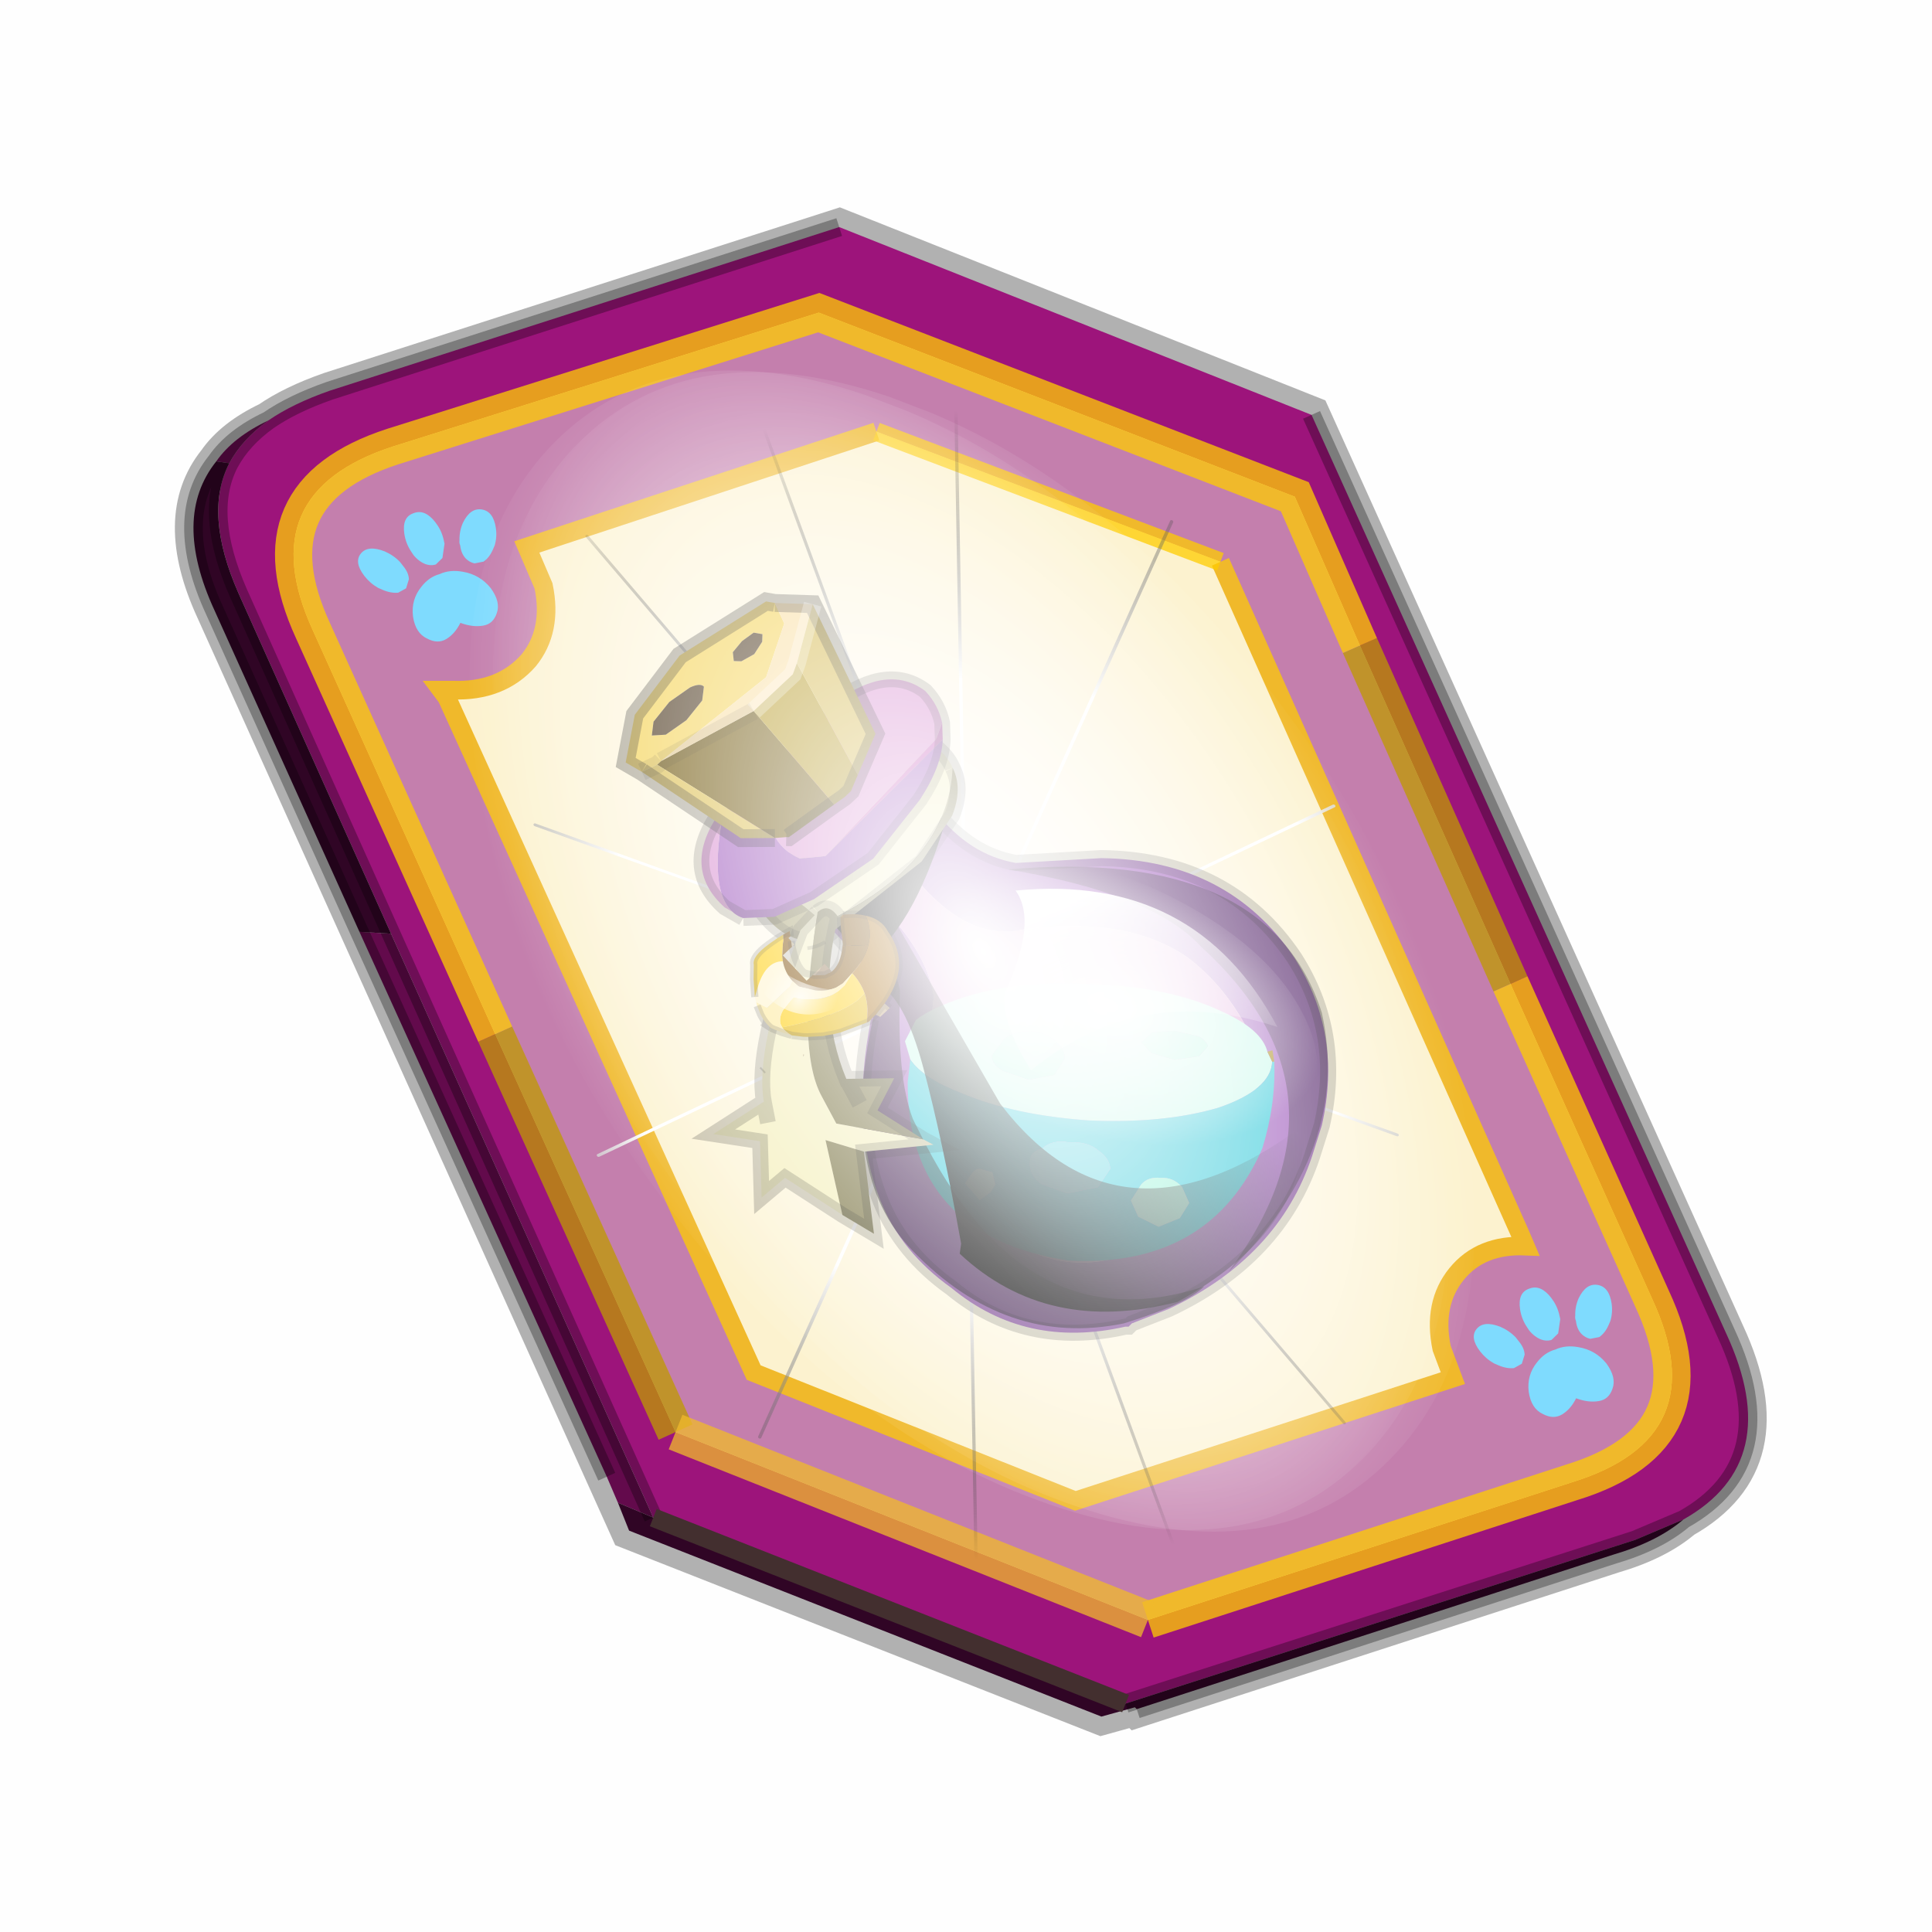 <?xml version='1.0' encoding='UTF-8'?>
<svg xmlns:xlink="http://www.w3.org/1999/xlink" xmlns="http://www.w3.org/2000/svg" version="1.1" width="60px" height="60px" viewBox="0.0 0.0 60.0 60.0"><defs><g id="c1"><path fill="#000000" fill-opacity="0.004" d="M0.0 0.0 L60.0 0.0 60.0 60.0 0.0 60.0 0.0 0.0"/></g><g id="c2"><path fill="none" stroke="#000000" stroke-width="1.0" stroke-opacity="0.302" d="M0.7 12.25 Q-0.45 9.75 0.75 8.25 1.2 7.6 2.15 7.15 2.8 6.7 3.8 6.35 L17.5 1.95 30.2 7.0 41.35 31.7 Q42.95 35.15 40.2 36.7 39.5 37.3 38.3 37.65 L25.5 41.8 25.45 41.75 24.55 42.0 11.85 37.0 0.7 12.25"/><path fill="#9d147b" stroke="none" d="M35.55 22.3 L31.5 13.2 29.75 9.2 16.95 4.25 5.5 7.85 Q1.65 9.1 3.35 12.8 L8.25 23.65 13.1 34.35 25.8 39.4 37.2 35.7 Q41.1 34.5 39.35 30.75 L35.55 22.3 M5.45 20.95 L1.35 11.8 Q0.4 9.65 1.1 8.3 1.45 7.65 2.15 7.15 2.8 6.7 3.8 6.35 L17.5 1.95 30.2 7.0 41.35 31.7 Q42.95 35.15 40.2 36.7 L38.9 37.25 25.2 41.65 12.5 36.65 5.45 20.95"/><path fill="#c47fad" stroke="none" d="M31.5 13.2 L35.55 22.3 39.35 30.75 Q41.1 34.5 37.2 35.7 L25.8 39.4 13.1 34.35 8.25 23.65 3.35 12.8 Q1.65 9.1 5.5 7.85 L16.95 4.25 29.75 9.2 31.5 13.2 M18.5 7.45 L9.1 10.55 9.55 11.6 Q9.8 12.8 9.15 13.6 8.4 14.45 7.1 14.4 L6.8 14.4 6.95 14.6 15.2 32.75 23.85 36.2 34.0 32.9 33.7 32.1 Q33.45 30.9 34.1 30.1 34.75 29.3 35.95 29.35 L35.8 29.0 27.75 10.95 18.5 7.45"/><path fill="#fcf2cf" stroke="none" d="M27.75 10.95 L35.8 29.0 35.95 29.35 Q34.75 29.3 34.1 30.1 33.45 30.9 33.7 32.1 L34.0 32.9 23.85 36.2 15.2 32.75 6.95 14.6 6.8 14.4 7.1 14.4 Q8.4 14.45 9.15 13.6 9.8 12.8 9.55 11.6 L9.1 10.55 18.5 7.45 27.75 10.95"/><path fill="#630a4c" stroke="none" d="M1.1 8.3 L0.75 8.25 Q1.2 7.6 2.15 7.15 1.45 7.65 1.1 8.3 M4.6 20.9 L5.45 20.95 12.5 36.65 11.55 36.25 11.25 35.55 4.6 20.9"/><path fill="#300525" stroke="none" d="M1.1 8.3 Q0.4 9.65 1.35 11.8 L5.45 20.95 4.6 20.9 0.7 12.25 Q-0.45 9.75 0.75 8.25 L1.1 8.3 M12.5 36.65 L25.2 41.65 38.9 37.25 40.2 36.7 Q39.5 37.3 38.3 37.65 L25.5 41.8 25.45 41.75 24.55 42.0 11.85 37.0 11.55 36.25 12.5 36.65"/><path fill="none" stroke="#bf9900" stroke-width="1.0" stroke-opacity="0.749" d="M31.5 13.2 L35.55 22.3 M13.1 34.35 L8.25 23.65"/><path fill="none" stroke="#ffcc00" stroke-width="1.0" stroke-opacity="0.749" d="M35.55 22.3 L39.35 30.75 Q41.1 34.5 37.2 35.7 L25.8 39.4 M8.25 23.65 L3.35 12.8 Q1.65 9.1 5.5 7.85 L16.95 4.25 29.75 9.2 31.5 13.2"/><path fill="none" stroke="#f0b92b" stroke-width="0.5" d="M27.75 10.95 L35.8 29.0 35.95 29.35 Q34.75 29.3 34.1 30.1 33.45 30.9 33.7 32.1 L34.0 32.9 23.85 36.2 15.2 32.75 6.95 14.6 6.8 14.4 7.1 14.4 Q8.4 14.45 9.15 13.6 9.8 12.8 9.55 11.6 L9.1 10.55 18.5 7.45"/><path fill="none" stroke="#000000" stroke-width="0.5" stroke-opacity="0.302" d="M5.45 20.95 L1.35 11.8 Q0.4 9.65 1.1 8.3 M0.75 8.25 Q-0.45 9.75 0.7 12.25 L4.6 20.9 M5.45 20.95 L12.5 36.65 M25.2 41.65 L38.9 37.25 40.2 36.7 Q42.95 35.15 41.35 31.7 L30.2 7.0 M17.5 1.95 L3.8 6.35 Q2.8 6.7 2.15 7.15 1.45 7.65 1.1 8.3 M0.75 8.25 Q1.2 7.6 2.15 7.15 M11.25 35.55 L4.6 20.9 M25.5 41.8 L38.3 37.65 Q39.5 37.3 40.2 36.7"/><path fill="none" stroke="#ffcc00" stroke-width="0.5" stroke-opacity="0.749" d="M18.5 7.45 L27.75 10.95"/><path fill="none" stroke="#f0b92b" stroke-width="1.0" stroke-opacity="0.749" d="M25.8 39.4 L13.1 34.35"/><path fill="none" stroke="#432f2f" stroke-width="0.5" d="M12.5 36.65 L25.2 41.65"/></g><g id="c3"><path fill="#7fdbfe" stroke="none" d="M10.75 4.9 Q10.75 4.6 10.9 4.35 11.25 3.45 11.95 2.75 13.3 1.5 14.35 2.1 15.4 2.7 14.95 4.45 14.7 5.4 14.1 6.15 L13.75 6.5 Q13.1 7.15 12.35 7.35 L11.4 7.2 Q10.95 6.9 10.75 6.4 10.5 5.75 10.75 4.9 M7.5 5.9 Q7.0 5.85 6.6 5.5 6.05 5.0 5.8 4.15 L5.7 3.6 Q5.55 2.65 5.8 1.7 6.25 0.0 7.5 0.0 L7.6 0.0 Q8.85 0.0 9.3 1.7 9.55 2.65 9.4 3.6 L9.3 4.15 8.5 5.5 7.6 5.9 7.5 5.9 M4.35 4.9 Q4.6 5.75 4.35 6.4 L3.7 7.2 2.75 7.35 Q2.0 7.15 1.35 6.5 L1.0 6.15 Q0.4 5.4 0.15 4.45 -0.3 2.7 0.75 2.1 1.8 1.5 3.15 2.75 3.85 3.45 4.2 4.35 L4.35 4.9 M5.5 13.7 Q4.45 13.9 3.65 12.95 2.75 12.0 3.2 10.25 3.7 8.5 5.25 7.6 6.4 6.9 7.55 7.0 8.75 6.9 9.9 7.6 11.45 8.5 11.95 10.25 12.35 12.0 11.5 12.95 10.7 13.9 9.65 13.7 8.55 13.5 7.55 12.6 6.55 13.5 5.5 13.7"/></g><g id="c4"><g><use transform="matrix(1.0,0.0,0.0,1.0,0.0,0.0)" xlink:href="#c3"/></g></g><radialGradient gradientUnits="userSpaceOnUse" r="819.2" cx="0" cy="0" spreadMethod="pad" gradientTransform="matrix(0.091,0.0,0.0,0.091,0.6,3.4)" id="gradient1"><stop offset="0.0" stop-color="#ffffff"/><stop offset="1.0" stop-color="#ffffff" stop-opacity="0.0"/></radialGradient><g id="c5"><path stroke="none" fill="url(#gradient1)" d="M36.65 -54.65 Q60.05 -42.0 69.75 -17.95 80.55 8.9 68.0 34.1 55.45 59.35 26.8 68.2 -1.8 77.05 -29.7 64.3 -57.6 51.6 -68.45 24.75 -79.3 -2.05 -66.75 -27.25 L-66.7 -27.3 Q-54.1 -52.5 -25.5 -61.4 3.1 -70.2 31.0 -57.5 L36.65 -54.65"/></g><g id="c6"><g><use transform="matrix(1.0,0.0,0.0,1.0,0.0,0.0)" xlink:href="#c5"/></g></g><radialGradient gradientUnits="userSpaceOnUse" r="819.2" cx="0" cy="0" spreadMethod="pad" gradientTransform="matrix(0.209,0.0,0.0,0.177,67.15,107.2)" id="gradient2"><stop offset="0.357" stop-color="#ffffff"/><stop offset="0.671" stop-opacity="0.0"/></radialGradient><g id="c7"><path fill="none" stroke-linejoin="round" stroke-linecap="round" stroke="url(#gradient2)" stroke-width="0.5" d="M136.55 165.8 L68.6 106.0 68.4 106.0 118.25 201.5 M68.3 105.8 L68.35 105.8 68.3 105.8 68.3 105.85 68.4 106.0 68.3 106.0 86.55 211.5 M68.3 105.8 L68.3 105.85 68.3 106.0 68.15 105.95 18.25 151.55 M68.3 105.85 L68.25 105.85 68.3 106.0 50.0 193.2 M68.25 105.85 L68.15 105.95 0.05 97.7 M68.3 105.85 L68.25 105.8 68.25 105.85 M68.25 105.8 L68.2 105.7 0.0 45.7 M68.3 105.8 L68.25 105.75 68.25 105.8 M68.25 105.75 L68.2 105.7 18.25 10.05 M68.6 106.0 L68.35 105.8 118.25 60.15 M86.6 18.35 L68.3 105.8 M136.6 114.25 L68.6 106.0 M68.25 105.75 L49.95 0.05"/></g><g id="c8"><g><use transform="matrix(1.0,0.0,0.0,1.0,0.0,0.0)" xlink:href="#c7"/></g></g><g id="c9"><g><use transform="matrix(1.0,0.0,0.0,1.0,0.0,0.0)" xlink:href="#c2"/></g><g><use transform="matrix(0.239,-0.087,0.1,0.234,34.25,31.15)" xlink:href="#c4"/></g><g><use transform="matrix(0.239,-0.087,0.1,0.234,4.25,10.3)" xlink:href="#c4"/></g><g><use transform="matrix(0.141,-0.038,0.111,0.226,20.25,20.65)" filter="url(#filter7)" xlink:href="#c6"/></g><g><use transform="matrix(-0.155,0.051,0.084,0.147,22.6,3.15)" filter="url(#filter8)" xlink:href="#c8"/></g></g><filter id="filter7"><feColorMatrix in="SourceGraphic" type="matrix" values="0.0 0.0 0.0 0.0 0.797 0.0 0.0 0.0 0.0 0.598 0.0 0.0 0.0 0.0 0.199 0.0 0.0 0.0 1.0 0.0" result="cxform"/><feComposite operator="in" in2="SourceGraphic" result="color-xform"/></filter><filter id="filter8"><feColorMatrix in="SourceGraphic" type="matrix" values="0.0 0.0 0.0 0.0 0.996 0.0 0.0 0.0 0.0 0.996 0.0 0.0 0.0 0.0 0.996 0.0 0.0 0.0 1.0 0.0" result="cxform"/><feComposite operator="in" in2="SourceGraphic" result="color-xform"/></filter><g id="c10"><path fill="#9e5cbc" stroke="none" d="M25.8 26.8 L24.6 27.85 Q26.9 29.5 27.2 31.15 L27.05 31.65 Q26.4 34.95 27.35 37.3 28.0 38.9 29.55 40.0 31.85 41.9 34.95 41.2 L35.05 41.2 35.15 41.1 36.3 40.65 Q39.7 39.05 40.75 35.9 L41.05 34.95 Q41.7 32.1 40.2 29.75 38.15 26.7 34.2 26.65 L31.55 26.8 Q30.1 26.55 29.05 25.2 L28.55 24.5 27.3 25.6 Q29.5 29.45 31.85 28.85 35.05 28.45 36.9 29.75 37.95 30.55 38.65 31.8 39.85 35.1 37.0 37.8 33.4 40.65 30.45 37.75 L30.05 37.3 29.65 37.05 Q29.45 36.85 29.5 36.45 28.45 34.9 28.75 33.35 L29.0 30.95 Q28.7 28.95 25.8 26.8"/><path fill="#da94d3" stroke="none" d="M25.8 26.8 Q28.7 28.95 29.0 30.95 L28.75 33.35 Q28.45 34.9 29.5 36.45 29.45 36.85 29.65 37.05 L30.05 37.3 30.45 37.75 Q33.4 40.65 37.0 37.8 39.85 35.1 38.65 31.8 37.95 30.55 36.9 29.75 35.05 28.45 31.85 28.85 29.5 29.45 27.3 25.6 L25.8 26.8"/><path fill="none" stroke="#000000" stroke-width="0.5" stroke-opacity="0.2" d="M27.2 31.15 Q26.9 29.5 24.6 27.85 L25.8 26.8 27.3 25.6 28.55 24.5 29.05 25.2 Q30.1 26.55 31.55 26.8 L34.2 26.65 Q38.15 26.7 40.2 29.75 41.7 32.1 41.05 34.95 L40.75 35.9 Q39.7 39.05 36.3 40.65 L35.15 41.1 35.05 41.2 34.95 41.2 Q31.85 41.9 29.55 40.0 28.0 38.9 27.35 37.3 26.4 34.95 27.05 31.65"/></g><g id="c11"><path fill="#c2f8e8" stroke="none" d="M0.25 9.75 Q-0.2 9.1 0.25 7.65 0.8 5.75 2.45 3.75 4.0 1.75 5.65 0.75 6.65 0.15 7.35 0.0 L8.15 0.2 8.5 0.75 Q8.7 1.5 8.2 2.85 7.6 4.65 6.05 6.7 4.45 8.7 2.8 9.75 1.15 10.7 0.4 10.1 L0.25 9.75 M5.85 2.7 Q5.45 2.75 5.05 3.2 4.75 3.6 4.75 4.1 4.75 4.5 5.0 4.7 L5.65 4.8 6.35 4.25 6.7 3.4 Q6.8 2.95 6.55 2.75 L5.85 2.7 M2.35 6.35 L1.8 6.9 1.4 7.65 Q1.35 7.95 1.45 8.1 L1.9 8.1 2.55 7.55 2.9 6.8 2.85 6.3 2.35 6.35"/><path fill="#30c8d8" stroke="none" d="M8.5 0.75 L9.15 1.2 Q13.1 4.65 10.1 9.35 7.1 13.15 2.85 11.8 1.4 11.15 0.35 10.15 L0.4 10.1 Q1.15 10.7 2.8 9.75 4.45 8.7 6.05 6.7 7.6 4.65 8.2 2.85 8.7 1.5 8.5 0.75 M8.45 6.15 Q8.2 5.9 7.8 6.15 7.35 6.2 7.05 6.7 6.6 7.15 6.6 7.65 6.55 8.1 6.8 8.35 L7.55 8.45 8.4 7.8 8.75 6.9 Q8.75 6.35 8.45 6.15 M9.7 5.1 L9.55 5.4 9.8 5.75 10.1 5.8 10.55 5.7 10.5 5.35 10.45 4.95 10.0 4.9 Q9.75 4.9 9.7 5.1 M7.4 10.15 L7.15 9.6 6.5 9.5 Q6.15 9.5 5.9 9.85 5.6 10.15 5.65 10.6 L5.9 11.15 6.5 11.25 7.2 10.9 7.4 10.15"/><path fill="#5ad3e0" stroke="none" d="M8.45 6.15 Q8.75 6.35 8.75 6.9 L8.4 7.8 7.55 8.45 6.8 8.35 Q6.55 8.1 6.6 7.65 6.6 7.15 7.05 6.7 7.35 6.2 7.8 6.15 8.2 5.9 8.45 6.15"/><path fill="#95f2d6" stroke="none" d="M9.7 5.1 Q9.75 4.9 10.0 4.9 L10.45 4.95 10.5 5.35 10.55 5.7 10.1 5.8 9.8 5.75 9.55 5.4 9.7 5.1 M7.4 10.15 L7.2 10.9 6.5 11.25 5.9 11.15 5.65 10.6 Q5.6 10.15 5.9 9.85 6.15 9.5 6.5 9.5 L7.15 9.6 7.4 10.15"/><path fill="#a4f4db" stroke="none" d="M2.35 6.35 L2.85 6.3 2.9 6.8 2.55 7.55 1.9 8.1 1.45 8.1 Q1.35 7.95 1.4 7.65 L1.8 6.9 2.35 6.35 M5.85 2.7 L6.55 2.75 Q6.8 2.95 6.7 3.4 L6.35 4.25 5.65 4.8 5.0 4.7 Q4.75 4.5 4.75 4.1 4.75 3.6 5.05 3.2 5.45 2.75 5.85 2.7"/><path fill="#a18008" stroke="none" d="M0.35 10.15 L0.1 9.85 0.25 9.75 0.4 10.1 0.35 10.15"/></g><g id="c12"><g><use transform="matrix(1.0,0.0,0.0,1.0,0.0,0.0)" xlink:href="#c11"/></g></g><g id="c13"><path fill="#000000" fill-opacity="0.522" d="M34.9 41.1 Q36.85 40.5 37.4 39.95 31.8 41.8 28.55 35.15 L28.35 34.75 Q27.85 33.45 27.95 30.75 27.75 29.6 25.9 28.6 27.35 30.2 27.2 31.25 25.95 36.4 28.35 38.85 31.25 41.85 34.9 41.1"/><path fill="#000000" fill-opacity="0.353" d="M38.15 39.5 Q42.0 35.7 41.05 31.45 39.4 26.3 31.3 27.0 35.8 27.75 37.3 29.4 42.3 33.95 38.15 39.5"/></g><g id="c14"><path fill="#000000" stroke="none" d="M0.3 1.65 L0.0 0.3 5.3 0.0 Q4.85 1.25 5.25 3.1 3.4 3.45 0.3 1.65"/></g><g id="c15"><g><use transform="matrix(1.0,0.0,0.0,1.0,0.0,0.0)" xlink:href="#c14"/></g></g><linearGradient gradientUnits="userSpaceOnUse" x1="-819.2" x2="819.2" spreadMethod="pad" gradientTransform="matrix(-0.002,-0.004,0.005,-0.002,3.95,4.75)" id="gradient3"><stop offset="0.0" stop-color="#ffffff" stop-opacity="0.0"/><stop offset="1.0" stop-color="#ffffff"/></linearGradient><g id="c16"><path stroke="none" fill="url(#gradient3)" d="M5.95 2.15 Q6.65 2.75 7.0 4.5 2.55 4.8 0.35 8.85 -1.1 3.5 3.45 0.0 3.6 1.2 5.95 2.15"/></g><g id="c17"><g><use transform="matrix(1.0,0.0,0.0,1.0,0.0,0.0)" xlink:href="#c16"/></g></g><radialGradient gradientUnits="userSpaceOnUse" r="819.2" cx="0" cy="0" spreadMethod="pad" gradientTransform="matrix(0.007,-0.007,0.005,0.007,26.65,23.05)" id="gradient4"><stop offset="0.0" stop-color="#ffffff"/><stop offset="1.0" stop-color="#ffffff" stop-opacity="0.0"/></radialGradient><g id="c18"><path stroke="none" fill="url(#gradient4)" d="M19.25 27.3 Q18.95 23.95 20.9 20.55 22.85 17.2 25.9 15.8 29.0 14.35 31.4 15.75 33.85 17.15 34.15 20.55 34.5 23.9 32.55 27.25 30.6 30.65 27.5 32.05 24.45 33.45 22.0 32.05 19.6 30.65 19.25 27.3"/></g><g id="c19"><g><use transform="matrix(1.0,0.0,0.0,1.0,0.0,0.0)" xlink:href="#c18"/></g></g><linearGradient gradientUnits="userSpaceOnUse" x1="-819.2" x2="819.2" spreadMethod="pad" gradientTransform="matrix(0.006,0.0,0.0,0.009,5.25,7.7)" id="gradient5"><stop offset="0.0" stop-opacity="0.0"/><stop offset="1.0"/></linearGradient><g id="c20"><path stroke="none" fill="url(#gradient5)" d="M10.8 9.2 Q10.55 13.0 6.8 15.05 2.3 16.2 0.0 13.7 7.25 12.9 6.6 6.6 L5.05 0.0 6.45 0.5 6.85 1.2 Q6.5 2.05 7.6 4.1 8.7 6.15 10.55 9.0 L10.8 9.2"/></g><g id="c21"><g><use transform="matrix(1.0,0.0,0.0,1.0,0.0,0.0)" xlink:href="#c20"/></g></g><g id="c22"><path fill="#f5f0c1" stroke="none" d="M7.05 0.55 Q6.7 0.8 6.55 1.65 L6.45 2.45 Q2.3 3.8 0.1 1.65 -0.05 1.25 0.05 0.7 L3.75 0.0 7.05 0.55"/><path fill="#a6a06f" stroke="none" d="M0.1 1.65 Q2.3 3.8 6.45 2.45 L6.55 1.65 Q6.7 0.8 7.05 0.55 L7.6 0.55 Q7.9 2.1 6.9 2.8 L2.85 3.15 1.15 2.75 Q0.3 2.35 0.1 1.65"/><path fill="none" stroke="#000000" stroke-width="0.5" stroke-opacity="0.2" d="M0.1 1.65 Q0.3 2.35 1.15 2.75 L2.85 3.15 6.9 2.8 Q7.9 2.1 7.6 0.55 L7.05 0.55 3.75 0.0 0.05 0.7 Q-0.05 1.25 0.1 1.65"/></g><g id="c23"><g><use transform="matrix(1.0,0.0,0.0,1.0,0.0,0.0)" xlink:href="#c22"/></g></g><g id="c24"><path fill="#da94d3" stroke="none" d="M7.3 0.1 L7.65 0.1 Q9.5 0.6 9.35 2.35 L9.15 3.0 Q9.75 1.9 7.3 0.1 M0.3 2.8 Q0.0 2.3 0.0 1.7 0.25 0.25 2.3 0.0 L4.25 0.05 4.55 0.05 Q7.25 1.15 6.55 2.85 L5.9 3.35 0.8 3.05 0.3 2.8"/><path fill="#c862be" stroke="none" d="M0.65 3.2 L0.3 2.8 0.8 3.05 5.9 3.35 0.65 3.2"/><path fill="#a15fbf" stroke="none" d="M7.3 0.1 Q9.75 1.9 9.15 3.0 L8.4 3.65 7.1 4.1 4.85 4.45 2.5 4.1 Q1.25 3.8 0.65 3.2 L5.9 3.35 6.55 2.85 Q7.25 1.15 4.55 0.05 L7.3 0.1"/><path fill="none" stroke="#000000" stroke-width="0.5" stroke-opacity="0.2" d="M9.15 3.0 L9.35 2.35 Q9.5 0.6 7.65 0.1 L7.3 0.1 M9.15 3.0 L8.4 3.65 7.1 4.1 4.85 4.45 2.5 4.1 Q1.25 3.8 0.65 3.2 L0.3 2.8 Q0.0 2.3 0.0 1.7 0.25 0.25 2.3 0.0 L4.25 0.05 M4.55 0.05 L7.3 0.1"/></g><g id="c25"><g><use transform="matrix(1.0,0.0,0.0,1.0,0.0,0.0)" xlink:href="#c24"/></g></g><g id="c26"><path fill="#f5d662" stroke="none" d="M0.75 0.75 L0.9 0.55 3.7 0.0 5.75 0.35 6.85 1.15 6.7 1.65 6.25 1.8 6.1 1.8 2.35 2.1 0.95 1.35 0.75 0.75 M5.8 1.1 L5.5 0.85 4.8 0.75 4.1 0.85 Q3.8 0.95 3.8 1.1 L4.1 1.35 4.8 1.45 5.5 1.35 5.8 1.1 M2.55 1.3 L2.7 1.15 2.55 0.95 2.15 0.9 1.75 0.95 1.6 1.15 1.75 1.3 2.15 1.4 2.55 1.3"/><path fill="#78611a" stroke="none" d="M6.1 1.8 L6.25 1.8 5.25 5.55 5.0 5.75 4.95 5.8 3.4 6.0 3.25 2.55 6.1 1.8"/><path fill="#58462e" stroke="none" d="M5.8 1.1 L5.5 1.35 4.8 1.45 4.1 1.35 3.8 1.1 Q3.8 0.95 4.1 0.85 L4.8 0.75 5.5 0.85 5.8 1.1 M2.55 1.3 L2.15 1.4 1.75 1.3 1.6 1.15 1.75 0.95 2.15 0.9 2.55 0.95 2.7 1.15 2.55 1.3"/><path fill="#dec258" stroke="none" d="M6.25 1.8 L6.7 1.65 5.95 4.9 5.25 5.55 6.25 1.8"/><path fill="#fae0a7" stroke="none" d="M0.75 0.75 L0.95 1.35 2.35 2.1 6.1 1.8 3.25 2.55 1.75 2.55 1.45 2.4 0.0 1.5 0.75 0.75"/><path fill="#b89c2b" stroke="none" d="M3.4 6.0 L3.05 6.05 2.8 6.05 2.35 5.85 1.45 2.4 1.75 2.55 3.25 2.55 3.4 6.0"/><path fill="#d6bb55" stroke="none" d="M2.35 5.85 L1.2 5.35 0.0 1.5 1.45 2.4 2.35 5.85"/><path fill="none" stroke="#000000" stroke-width="0.5" stroke-opacity="0.102" d="M6.1 1.8 L6.25 1.8 6.7 1.65 M3.25 2.55 L6.1 1.8"/><path fill="none" stroke="#000000" stroke-width="0.5" stroke-opacity="0.302" d="M6.7 1.65 L6.85 1.15 5.75 0.35 3.7 0.0 0.9 0.55 0.75 0.75 M6.7 1.65 L5.95 4.9 5.25 5.55 M5.0 5.75 L4.95 5.8 3.4 6.0 3.05 6.05 2.8 6.05 2.35 5.85 1.2 5.35 0.0 1.5 0.75 0.75"/><path fill="none" stroke="#ffffff" stroke-width="0.5" stroke-opacity="0.302" d="M3.25 2.55 L1.75 2.55 1.45 2.4 0.0 1.5"/></g><g id="c27"><g><use transform="matrix(1.0,0.0,0.0,1.0,0.0,0.0)" xlink:href="#c26"/></g></g><g id="c28"><path fill="#f5f0c1" stroke="none" d="M0.5 0.05 L1.25 0.3 Q4.3 2.9 4.85 4.55 L6.75 4.7 5.55 5.6 6.35 7.2 5.4 7.0 4.35 8.9 3.7 6.55 2.8 7.45 0.75 8.3 0.95 8.0 3.15 6.25 3.15 5.25 Q3.15 3.55 0.5 0.05 M5.05 5.2 L4.85 4.55 5.05 5.2"/><path fill="#857f52" stroke="none" d="M4.35 8.9 L3.75 9.9 2.8 7.45 3.7 6.55 4.35 8.9 M0.95 8.0 L1.8 6.5 0.85 5.85 2.2 5.15 Q1.95 2.65 0.0 0.5 0.05 -0.05 0.5 0.05 3.15 3.55 3.15 5.25 L3.15 6.25 0.95 8.0 M2.2 6.05 L2.2 5.15 2.2 6.05"/><path fill="none" stroke="#000000" stroke-width="0.5" stroke-opacity="0.2" d="M0.5 0.05 L1.25 0.3 Q4.3 2.9 4.85 4.55 L6.75 4.7 5.55 5.6 6.35 7.2 5.4 7.0 4.35 8.9 3.75 9.9 2.8 7.45 0.75 8.3 0.95 8.0 1.8 6.5 0.85 5.85 2.2 5.15 Q1.95 2.65 0.0 0.5 0.05 -0.05 0.5 0.05 M2.2 5.15 L2.2 6.05 M4.85 4.55 L5.05 5.2"/></g><g id="c29"><g><use transform="matrix(1.0,0.0,0.0,1.0,0.0,0.0)" xlink:href="#c28"/></g></g><g id="c30"><path fill="#fff4cc" stroke="none" d="M19.75 4.1 L20.1 4.75 19.55 6.35 15.25 6.35 14.45 6.05 Q14.4 4.45 13.55 3.15 15.2 1.6 18.2 3.2 L19.75 4.1"/><path fill="#ffcc00" stroke="none" d="M11.0 0.5 L12.0 0.3 13.0 0.15 13.4 0.1 Q16.2 -0.25 16.8 0.75 L18.2 2.2 19.75 4.1 18.2 3.2 Q15.2 1.6 13.55 3.15 L13.1 2.55 13.0 2.45 11.85 1.35 11.55 1.15 11.0 0.5 M7.7 10.9 L9.6 11.4 10.6 11.4 Q12.75 11.25 14.6 9.35 L15.2 8.7 15.85 7.8 16.6 7.85 18.2 8.1 Q19.4 8.5 19.75 9.35 L19.85 9.75 18.2 10.75 16.6 11.65 15.2 12.4 Q12.6 13.6 10.6 14.0 L9.6 14.15 8.35 14.1 Q7.7 12.6 7.7 10.9"/><path fill="#7a4901" stroke="none" d="M10.8 1.9 L10.8 1.35 10.45 1.35 10.0 0.75 10.8 0.55 11.0 0.5 11.55 1.15 11.85 1.35 13.0 2.45 13.1 2.55 13.55 3.15 Q14.4 4.45 14.45 6.05 L14.35 7.15 14.25 7.35 13.0 9.2 Q11.9 10.4 10.6 10.85 L9.6 11.05 7.7 10.9 Q5.1 10.7 3.4 9.6 L6.1 7.25 Q8.05 8.95 9.6 8.8 L10.6 8.5 11.65 7.6 11.85 7.35 13.0 7.35 13.0 2.55 11.25 2.55 10.8 1.9"/><path fill="#e3d2a8" stroke="none" d="M10.8 1.9 L11.25 2.55 10.8 2.55 10.8 1.9"/><path fill="#fee99a" stroke="none" d="M20.1 4.75 L20.35 5.2 20.8 6.35 Q21.2 7.6 21.05 8.75 L20.8 9.35 20.75 9.4 20.45 10.05 20.35 10.25 19.65 11.45 Q19.95 10.45 19.85 9.75 L19.75 9.35 Q19.4 8.5 18.2 8.1 L16.6 7.85 15.85 7.8 15.2 8.7 14.6 9.35 Q12.75 11.25 10.6 11.4 L9.6 11.4 7.7 10.9 9.6 11.05 10.6 10.85 Q11.9 10.4 13.0 9.2 L14.25 7.35 14.35 7.15 14.45 6.05 15.25 6.35 19.55 6.35 20.1 4.75"/><path fill="#b8986e" stroke="none" d="M11.85 7.35 L11.65 7.6 10.6 7.5 10.2 7.35 11.85 7.35 M7.3 17.0 L9.25 17.3 9.25 17.35 9.0 17.95 7.2 17.95 7.3 17.0"/><path fill="#917451" stroke="none" d="M11.65 7.6 L10.6 8.5 9.6 8.8 9.6 7.35 10.2 7.35 10.6 7.5 11.65 7.6 M20.5 14.7 L20.25 14.55 20.3 14.45 20.5 14.7"/><path fill="#e6b500" stroke="none" d="M19.85 9.75 Q19.95 10.45 19.65 11.45 L18.65 12.65 18.2 13.1 16.6 14.45 15.2 15.35 14.5 15.75 10.9 17.25 10.6 17.0 9.6 16.0 Q8.8 15.1 8.35 14.1 L9.6 14.15 10.6 14.0 Q12.6 13.6 15.2 12.4 L16.6 11.65 18.2 10.75 19.85 9.75"/><path fill="#754601" stroke="none" d="M6.1 7.25 L3.4 9.6 2.6 9.0 Q1.45 7.95 0.9 6.4 1.5 5.45 2.6 4.55 L3.1 4.15 3.6 4.15 4.5 5.2 5.9 7.1 6.1 7.25"/><path fill="#a06001" stroke="none" d="M3.4 9.6 Q5.1 10.7 7.7 10.9 7.7 12.6 8.35 14.1 8.8 15.1 9.6 16.0 L10.6 17.0 10.9 17.25 10.6 17.35 10.45 17.35 9.6 17.3 9.25 17.3 7.3 17.0 Q4.45 16.4 2.75 15.0 L2.6 14.9 Q0.55 13.05 0.15 10.05 -0.35 8.2 0.9 6.4 1.45 7.95 2.6 9.0 L3.4 9.6"/><path fill="none" stroke="#000000" stroke-width="1.0" stroke-opacity="0.2" d="M11.0 0.5 L12.0 0.3 13.0 0.15 13.4 0.1 Q16.2 -0.25 16.8 0.75 L18.2 2.2 19.75 4.1 M20.35 5.2 L20.8 6.35 Q21.2 7.6 21.05 8.75 L21.4 7.35 M10.8 1.9 L11.25 2.55 Q12.7 4.9 12.5 6.3 L12.4 6.5 11.85 7.35 11.65 7.6 10.6 8.5 9.6 8.8 Q8.05 8.95 6.1 7.25 M11.0 0.5 L10.8 0.55 10.0 0.75 10.45 1.35 M19.65 11.45 L20.35 10.25 20.45 10.05 20.75 9.4 20.8 9.35 21.05 8.75 M3.6 4.15 L4.5 5.2 5.9 7.1 6.1 7.25 M0.9 6.4 Q1.5 5.45 2.6 4.55 L3.1 4.15 M0.9 6.4 Q-0.35 8.2 0.15 10.05 0.55 13.05 2.6 14.9 L2.75 15.0 Q4.45 16.4 7.3 17.0 L9.25 17.3 9.6 17.3 10.45 17.35 10.6 17.35 10.9 17.25 14.5 15.75 15.2 15.35 16.6 14.45 18.2 13.1 18.65 12.65 19.65 11.45 M7.2 17.95 L7.3 17.0 M26.0 12.2 L25.75 12.2"/><path fill="none" stroke="#000000" stroke-width="0.5" stroke-opacity="0.2" d="M7.45 5.2 Q8.8 4.95 9.85 4.15"/></g><radialGradient gradientUnits="userSpaceOnUse" r="819.2" cx="0" cy="0" spreadMethod="pad" gradientTransform="matrix(0.002,0.0,0.0,0.002,1.15,2.35)" id="gradient6"><stop offset="0.0" stop-color="#ffffff" stop-opacity="0.824"/><stop offset="1.0" stop-color="#ffffff" stop-opacity="0.0"/></radialGradient><g id="c31"><path stroke="none" fill="url(#gradient6)" d="M1.6 0.55 Q2.1 3.0 0.6 4.15 0.1 4.5 0.0 4.15 0.95 2.35 0.6 0.2 L1.55 0.3 1.6 0.55"/></g><g id="c32"><g><use transform="matrix(1.0,0.0,0.0,1.0,0.0,0.0)" xlink:href="#c31"/></g></g><g id="c33"><g><use transform="matrix(1.0,0.0,0.0,1.0,0.0,0.0)" xlink:href="#c30"/></g><g><use transform="matrix(3.999,1.071,-0.779,2.908,12.6,0.4)" filter="url(#filter20)" xlink:href="#c32"/></g></g><filter id="filter20"><feColorMatrix in="SourceGraphic" type="matrix" values="1.0 0.0 0.0 0.0 0.0 0.0 1.0 0.0 0.0 0.0 0.0 0.0 1.0 0.0 0.0 0.0 0.0 0.0 0.73 0.0" result="cxform"/><feComposite operator="in" in2="SourceGraphic" result="color-xform"/></filter><filter id="filter24"><feColorMatrix in="SourceGraphic" type="matrix" values="0.578 0.0 0.0 0.0 0.418 0.0 0.578 0.0 0.0 0.168 0.0 0.0 0.578 0.0 0.336 0.0 0.0 0.0 1.0 0.0" result="cxform"/><feComposite operator="in" in2="SourceGraphic" result="color-xform"/></filter><filter id="filter26"><feColorMatrix in="SourceGraphic" type="matrix" values="1.0 0.0 0.0 0.0 0.0 0.0 1.0 0.0 0.0 0.0 0.0 0.0 1.0 0.0 0.0 0.0 0.0 0.0 0.391 0.0" result="cxform"/><feComposite operator="in" in2="SourceGraphic" result="color-xform"/></filter><filter id="filter27"><feColorMatrix in="SourceGraphic" type="matrix" values="1.0 0.0 0.0 0.0 0.0 0.0 1.0 0.0 0.0 0.0 0.0 0.0 1.0 0.0 0.0 0.0 0.0 0.0 0.578 0.0" result="cxform"/><feComposite operator="in" in2="SourceGraphic" result="color-xform"/></filter><filter id="filter28"><feColorMatrix in="SourceGraphic" type="matrix" values="1.0 0.0 0.0 0.0 0.0 0.0 1.0 0.0 0.0 0.0 0.0 0.0 1.0 0.0 0.0 0.0 0.0 0.0 0.289 0.0" result="cxform"/><feComposite operator="in" in2="SourceGraphic" result="color-xform"/></filter><filter id="filter29"><feColorMatrix in="SourceGraphic" type="matrix" values="1.0 0.0 0.0 0.0 0.0 0.0 1.0 0.0 0.0 0.0 0.0 0.0 1.0 0.0 0.0 0.0 0.0 0.0 0.289 0.0" result="cxform"/><feComposite operator="in" in2="SourceGraphic" result="color-xform"/></filter><filter id="filter35"><feColorMatrix in="SourceGraphic" type="matrix" values="1.0 0.0 0.0 0.0 0.0 0.0 1.0 0.0 0.0 0.0 0.0 0.0 1.0 0.0 0.0 0.0 0.0 0.0 0.23 0.0" result="cxform"/><feComposite operator="in" in2="SourceGraphic" result="color-xform"/></filter></defs><g><g><use transform="matrix(1.0,0.0,0.0,1.0,0.0,0.0)" xlink:href="#c1"/></g><g><use transform="matrix(1.155,0.0,0.0,1.155,5.85,4.8)" xlink:href="#c9"/></g><g><use transform="matrix(1.0,0.0,0.0,1.0,0.0,0.0)" xlink:href="#c10"/></g><g><use transform="matrix(-0.599,0.683,0.683,0.599,32.85,26.65)" filter="url(#filter24)" xlink:href="#c12"/></g><g><use transform="matrix(1.0,0.0,0.0,1.0,0.0,0.0)" xlink:href="#c13"/></g><g><use transform="matrix(-0.713,0.669,0.669,0.713,28.45,24.2)" filter="url(#filter26)" xlink:href="#c15"/></g><g><use transform="matrix(-0.713,0.669,0.669,0.713,34.0,25.35)" filter="url(#filter27)" xlink:href="#c17"/></g><g><use transform="matrix(-0.072,0.585,-0.832,-0.102,55.5,18.0)" filter="url(#filter28)" xlink:href="#c19"/></g><g><use transform="matrix(-0.713,0.669,0.669,0.713,31.35,25.15)" filter="url(#filter29)" xlink:href="#c21"/></g><g><use transform="matrix(-0.713,0.669,0.669,0.713,28.55,22.6)" xlink:href="#c23"/></g><g><use transform="matrix(-0.713,0.669,0.669,0.713,27.6,20.25)" xlink:href="#c25"/></g><g><use transform="matrix(-0.809,0.759,0.759,0.809,24.1,17.55)" xlink:href="#c27"/></g><g><use transform="matrix(-0.862,0.462,0.462,0.862,25.8,28.05)" xlink:href="#c29"/></g><g><use transform="matrix(-0.164,0.154,0.154,0.164,26.05,27.25)" xlink:href="#c33"/></g><g><use transform="matrix(0.163,-0.044,0.129,0.261,30.0,28.7)" filter="url(#filter35)" xlink:href="#c6"/></g></g></svg>